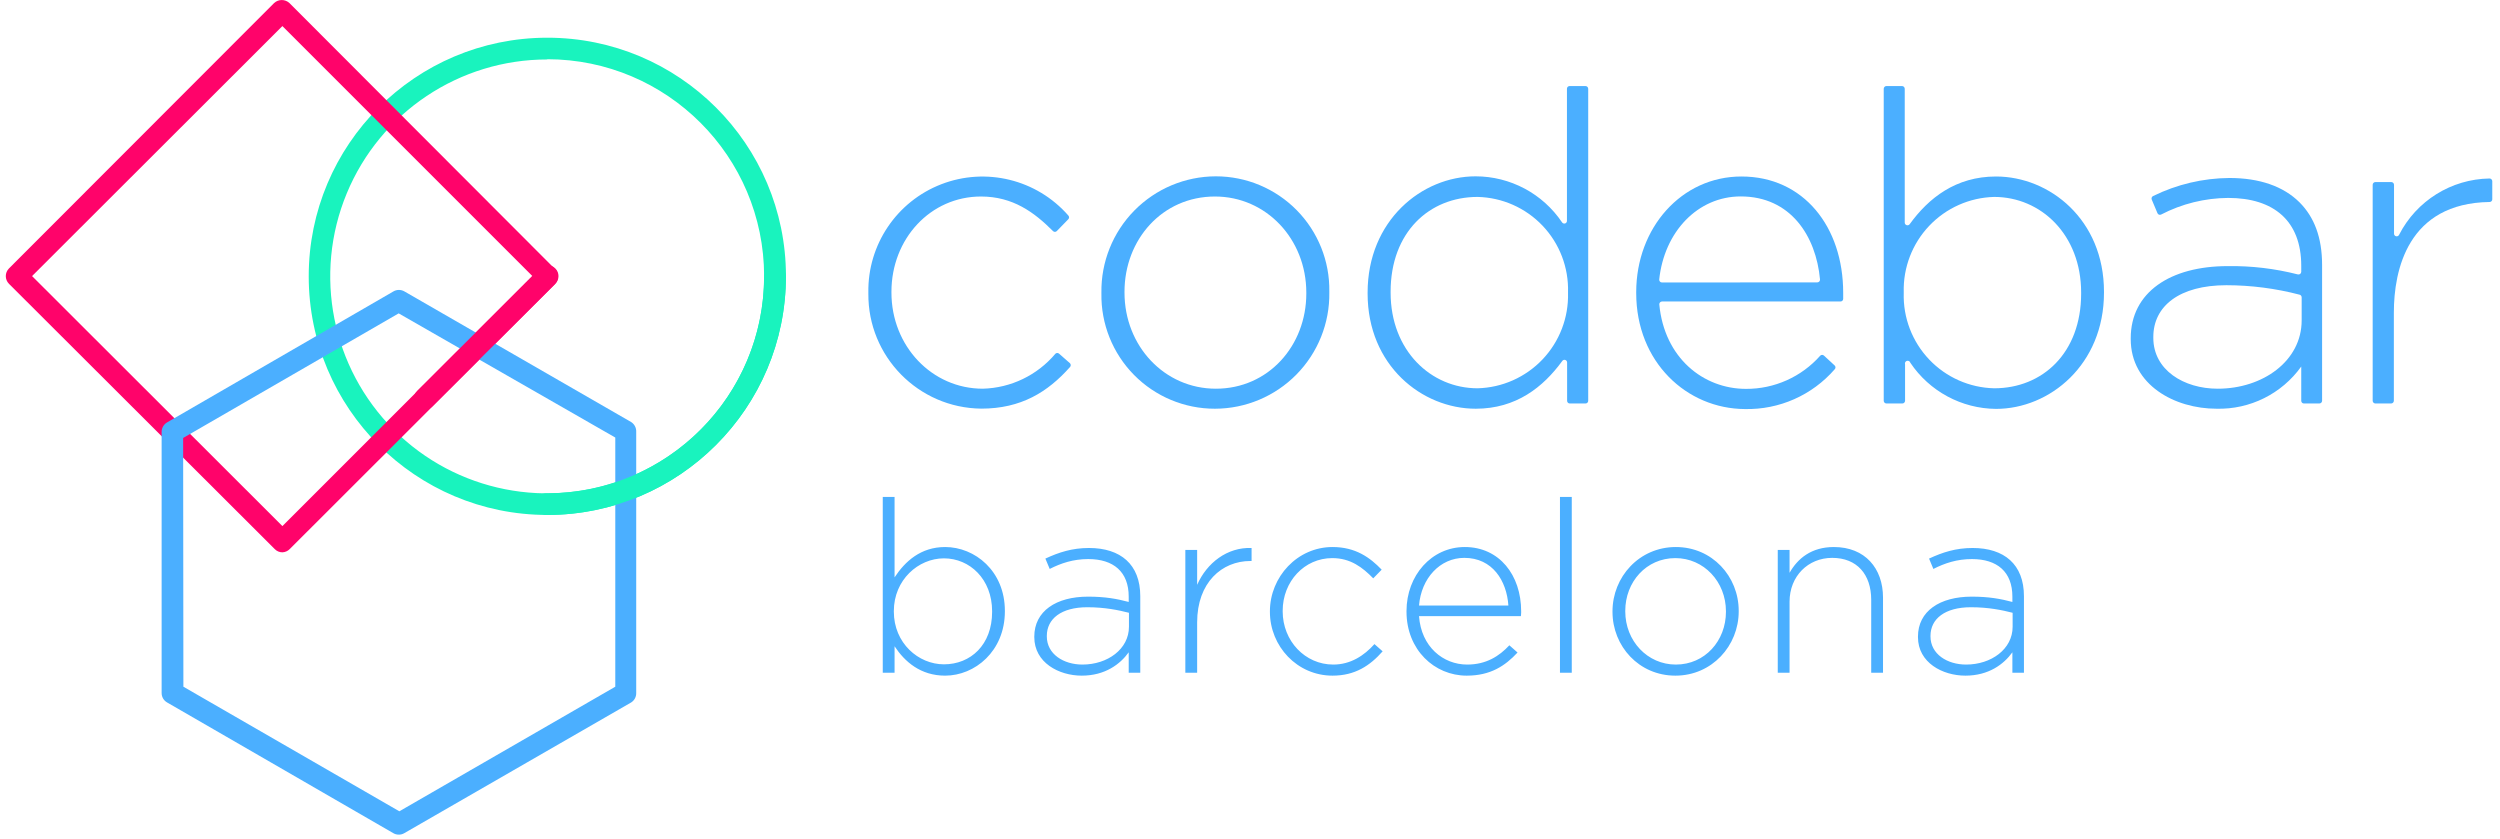<?xml version="1.0" encoding="UTF-8"?>
<svg width="301px" height="101px" viewBox="0 0 301 101" version="1.1" xmlns="http://www.w3.org/2000/svg" xmlns:xlink="http://www.w3.org/1999/xlink">
    <title>Untitled</title>
    <g id="Page-1" stroke="none" stroke-width="1" fill="none" fill-rule="evenodd">
        <g id="logo" transform="translate(0.698, 0.003)" fill-rule="nonzero">
            <path d="M65.202,61.997 C49.339,61.997 36.478,49.14 36.472,33.277 C36.467,17.413 49.319,4.548 65.182,4.537 C81.046,4.526 93.916,17.373 93.932,33.237 C93.932,49.109 81.074,61.98 65.202,61.997 Z M65.202,7.157 C54.632,7.149 45.099,13.512 41.053,23.276 C37.006,33.041 39.243,44.282 46.72,51.753 C54.197,59.225 65.44,61.453 75.201,57.399 C84.963,53.345 91.319,43.807 91.302,33.237 C91.286,18.827 79.612,7.149 65.202,7.127 L65.202,7.157 Z" id="Shape" fill="#19F3BE"></path>
            <path d="M33.302,66.497 C32.955,66.498 32.623,66.357 32.382,66.107 L0.382,34.167 C-0.127,33.655 -0.127,32.828 0.382,32.317 L32.302,0.367 C32.822,-0.122 33.633,-0.122 34.152,0.367 L66.102,32.367 C66.612,32.878 66.612,33.705 66.102,34.217 L34.182,66.107 C33.949,66.344 33.635,66.483 33.302,66.497 L33.302,66.497 Z M3.162,33.237 L33.302,63.337 L63.402,33.237 L33.302,3.137 L3.162,33.237 Z" id="Shape" fill="#FF036A"></path>
            <path d="M47.302,100.487 C47.073,100.487 46.848,100.425 46.652,100.307 L19.412,84.567 C19.009,84.334 18.761,83.903 18.762,83.437 L18.762,51.997 C18.763,51.529 19.01,51.096 19.412,50.857 L46.682,35.077 C47.085,34.847 47.58,34.847 47.982,35.077 L75.302,50.817 C75.698,51.075 75.926,51.525 75.902,51.997 L75.902,83.437 C75.914,83.893 75.687,84.321 75.302,84.567 L47.982,100.307 C47.778,100.431 47.542,100.493 47.302,100.487 Z M21.382,82.677 L47.382,97.677 L73.382,82.677 L73.382,52.677 L47.302,37.727 L21.352,52.727 L21.382,82.677 Z" id="Shape" fill="#4BAFFF"></path>
            <path d="M65.202,61.997 C64.709,62.04 64.233,61.801 63.973,61.379 C63.713,60.958 63.713,60.426 63.973,60.004 C64.233,59.582 64.709,59.343 65.202,59.387 C79.627,59.365 91.308,47.662 91.302,33.237 C91.302,32.513 91.889,31.927 92.612,31.927 C93.336,31.927 93.922,32.513 93.922,33.237 C93.922,49.105 81.07,61.975 65.202,61.997 Z" id="Path" fill="#19F3BE"></path>
            <path d="M50.442,49.297 C50.097,49.3 49.765,49.163 49.522,48.917 C49.013,48.405 49.013,47.578 49.522,47.067 L64.302,32.317 C64.813,31.803 65.644,31.801 66.157,32.312 C66.671,32.823 66.673,33.653 66.162,34.167 L51.372,48.917 C51.127,49.165 50.791,49.302 50.442,49.297 L50.442,49.297 Z" id="Path" fill="#FF036A"></path>
        </g>
        <g id="codebar" transform="translate(104.548, 10.36)" fill="#4BAFFF" fill-rule="nonzero">
            <path d="M0.002,24.98 L0.002,24.87 C-0.096,19.106 3.415,13.895 8.793,11.819 C14.17,9.743 20.272,11.245 24.072,15.58 C24.134,15.64 24.169,15.723 24.169,15.81 C24.169,15.897 24.134,15.98 24.072,16.04 L22.692,17.46 C22.632,17.522 22.549,17.558 22.462,17.558 C22.375,17.558 22.292,17.522 22.232,17.46 C19.982,15.21 17.412,13.3 13.562,13.3 C7.492,13.3 2.782,18.38 2.782,24.77 L2.782,24.87 C2.782,31.31 7.652,36.44 13.782,36.44 C17.163,36.351 20.344,34.818 22.522,32.23 C22.647,32.107 22.847,32.107 22.972,32.23 L24.272,33.37 C24.335,33.432 24.37,33.517 24.37,33.605 C24.37,33.693 24.335,33.778 24.272,33.84 C21.602,36.84 18.392,38.84 13.602,38.84 C6.021,38.763 -0.065,32.561 0.002,24.98 L0.002,24.98 Z" id="Path"></path>
            <path d="M28.062,24.98 L28.062,24.87 C28.009,21.181 29.435,17.624 32.022,14.993 C34.609,12.363 38.142,10.878 41.832,10.87 C45.495,10.867 49.006,12.335 51.576,14.945 C54.147,17.555 55.561,21.087 55.502,24.75 L55.502,24.85 C55.558,28.54 54.133,32.099 51.545,34.73 C48.957,37.361 45.423,38.845 41.732,38.85 C38.07,38.856 34.559,37.39 31.988,34.782 C29.418,32.173 28.003,28.642 28.062,24.98 L28.062,24.98 Z M52.732,24.98 L52.732,24.87 C52.732,18.43 47.912,13.3 41.732,13.3 C35.392,13.3 30.842,18.48 30.842,24.77 L30.842,24.87 C30.842,31.31 35.662,36.44 41.842,36.44 C48.172,36.44 52.732,31.26 52.732,24.98 L52.732,24.98 Z" id="Shape"></path>
            <path d="M60.112,24.98 L60.112,24.87 C60.112,16.18 66.652,10.87 73.112,10.87 C77.287,10.872 81.188,12.948 83.522,16.41 C83.6,16.533 83.752,16.589 83.891,16.544 C84.03,16.499 84.121,16.366 84.112,16.22 L84.112,0.33 C84.109,0.243 84.142,0.159 84.202,0.097 C84.262,0.035 84.345,0 84.432,0 L86.342,0 C86.524,0 86.672,0.148 86.672,0.33 L86.672,37.89 C86.675,37.978 86.641,38.064 86.578,38.126 C86.516,38.189 86.43,38.223 86.342,38.22 L84.452,38.22 C84.365,38.22 84.282,38.185 84.222,38.123 C84.162,38.061 84.129,37.977 84.132,37.89 L84.132,33.3 C84.141,33.154 84.05,33.021 83.911,32.976 C83.772,32.931 83.62,32.987 83.542,33.11 C81.252,36.25 77.992,38.85 73.132,38.85 C66.652,38.85 60.112,33.64 60.112,24.98 Z M84.242,24.92 L84.242,24.82 C84.328,21.852 83.227,18.973 81.183,16.82 C79.139,14.667 76.32,13.418 73.352,13.35 C67.542,13.35 62.882,17.59 62.882,24.77 L62.882,24.87 C62.882,31.87 67.752,36.39 73.352,36.39 C76.317,36.314 79.131,35.063 81.174,32.911 C83.216,30.76 84.32,27.885 84.242,24.92 Z" id="Shape"></path>
            <path d="M92.452,24.92 L92.452,24.82 C92.452,17.07 97.902,10.89 105.122,10.89 C112.612,10.89 117.372,16.96 117.372,24.89 C117.372,25.23 117.372,25.41 117.372,25.64 C117.361,25.809 117.221,25.94 117.052,25.94 L95.552,25.94 C95.461,25.942 95.375,25.982 95.314,26.051 C95.253,26.119 95.224,26.209 95.232,26.3 C95.842,32.73 100.532,36.46 105.672,36.46 C109.089,36.477 112.347,35.019 114.612,32.46 C114.737,32.337 114.937,32.337 115.062,32.46 L116.342,33.64 C116.408,33.701 116.445,33.786 116.445,33.875 C116.445,33.964 116.408,34.049 116.342,34.11 C113.628,37.23 109.666,38.982 105.532,38.89 C98.542,38.85 92.452,33.25 92.452,24.92 Z M114.252,23.64 C114.343,23.64 114.43,23.603 114.493,23.536 C114.555,23.47 114.588,23.381 114.582,23.29 C114.102,18.03 111.022,13.29 105.032,13.29 C99.852,13.29 95.822,17.56 95.222,23.29 C95.214,23.383 95.245,23.474 95.307,23.543 C95.37,23.612 95.459,23.65 95.552,23.65 L114.252,23.64 Z" id="Shape"></path>
            <path d="M124.822,33.5 L124.822,37.89 C124.822,38.072 124.674,38.22 124.492,38.22 L122.582,38.22 C122.4,38.22 122.252,38.072 122.252,37.89 L122.252,0.33 C122.252,0.242 122.287,0.159 122.349,0.097 C122.411,0.035 122.494,3.8225906e-08 122.582,3.8225906e-08 L124.452,3.8225906e-08 C124.54,3.8225906e-08 124.623,0.035 124.685,0.097 C124.747,0.159 124.782,0.242 124.782,0.33 L124.782,16.44 C124.783,16.58 124.873,16.704 125.006,16.749 C125.139,16.794 125.286,16.751 125.372,16.64 C127.652,13.49 130.922,10.89 135.772,10.89 C142.212,10.89 148.772,16.07 148.772,24.77 L148.772,24.87 C148.772,33.56 142.222,38.87 135.772,38.87 C131.625,38.836 127.762,36.755 125.452,33.31 C125.418,33.197 125.327,33.112 125.212,33.085 C125.098,33.058 124.978,33.094 124.897,33.18 C124.817,33.265 124.788,33.387 124.822,33.5 L124.822,33.5 Z M146.022,24.98 L146.022,24.87 C146.022,17.87 141.162,13.35 135.552,13.35 C132.587,13.426 129.773,14.677 127.73,16.829 C125.688,18.98 124.584,21.855 124.662,24.82 L124.662,24.92 C124.576,27.888 125.677,30.767 127.721,32.92 C129.765,35.073 132.584,36.322 135.552,36.39 C141.362,36.39 146.022,32.15 146.022,24.98 Z" id="Shape"></path>
            <path d="M151.992,30.47 L151.992,30.37 C151.992,24.82 156.762,21.68 163.672,21.68 C166.517,21.638 169.355,21.975 172.112,22.68 C172.209,22.704 172.312,22.683 172.391,22.623 C172.471,22.563 172.519,22.47 172.522,22.37 L172.522,21.64 C172.522,16.24 169.222,13.47 163.722,13.47 C160.912,13.49 158.146,14.175 155.652,15.47 C155.573,15.51 155.481,15.516 155.397,15.486 C155.314,15.455 155.247,15.392 155.212,15.31 L154.522,13.67 C154.452,13.504 154.528,13.313 154.692,13.24 C157.553,11.834 160.694,11.092 163.882,11.07 C167.492,11.07 170.372,12.07 172.312,14 C174.092,15.78 175.032,18.24 175.032,21.54 L175.032,37.89 C175.032,38.072 174.884,38.22 174.702,38.22 L172.842,38.22 C172.755,38.22 172.672,38.185 172.612,38.123 C172.552,38.061 172.519,37.977 172.522,37.89 L172.522,33.77 C170.173,37.053 166.348,38.956 162.312,38.85 C157.332,38.85 151.992,36.02 151.992,30.47 Z M172.572,28.22 L172.572,25.44 C172.572,25.289 172.469,25.157 172.322,25.12 C169.446,24.367 166.485,23.984 163.512,23.98 C157.862,23.98 154.712,26.49 154.712,30.21 L154.712,30.32 C154.712,34.19 158.382,36.44 162.462,36.44 C167.912,36.44 172.572,33.09 172.572,28.22 Z" id="Shape"></path>
            <path d="M183.672,27.28 L183.672,37.89 C183.672,38.072 183.524,38.22 183.342,38.22 L181.452,38.22 C181.27,38.22 181.122,38.072 181.122,37.89 L181.122,11.89 C181.122,11.708 181.27,11.56 181.452,11.56 L183.362,11.56 C183.544,11.56 183.692,11.708 183.692,11.89 L183.692,17.76 C183.685,17.913 183.787,18.05 183.935,18.086 C184.084,18.123 184.238,18.049 184.302,17.91 C186.399,13.81 190.587,11.202 195.192,11.13 C195.374,11.13 195.522,11.278 195.522,11.46 L195.522,13.64 C195.522,13.817 195.379,13.96 195.202,13.96 C185.342,14.1 183.672,22.16 183.672,27.28 Z" id="Path"></path>
        </g>
        <path d="M113.796,81.348 C117.362,81.348 120.987,78.419 120.987,73.605 L120.987,73.547 C120.987,68.733 117.362,65.862 113.796,65.862 C110.867,65.862 108.981,67.573 107.706,69.516 L107.706,59.83 L106.284,59.83 L106.284,81 L107.706,81 L107.706,77.81 C108.924,79.666 110.838,81.348 113.796,81.348 Z M113.65,79.985 C110.576,79.985 107.618,77.433 107.618,73.634 L107.618,73.576 C107.618,69.806 110.576,67.225 113.65,67.225 C116.754,67.225 119.451,69.719 119.451,73.605 L119.451,73.663 C119.451,77.636 116.87,79.985 113.65,79.985 Z M130.242,81.348 C133.055,81.348 134.882,79.956 135.897,78.535 L135.897,81 L137.289,81 L137.289,71.778 C137.289,67.95 134.911,65.978 131.112,65.978 C129.082,65.978 127.487,66.5 125.863,67.254 L126.385,68.501 C127.748,67.805 129.227,67.312 131.025,67.312 C134.07,67.312 135.897,68.849 135.897,71.836 L135.897,72.474 C134.476,72.097 133.055,71.836 130.996,71.836 C127.168,71.836 124.529,73.576 124.529,76.65 L124.529,76.708 C124.529,79.782 127.487,81.348 130.242,81.348 Z M130.329,80.014 C128.067,80.014 126.037,78.767 126.037,76.621 L126.037,76.563 C126.037,74.504 127.777,73.112 130.909,73.112 C133.026,73.112 134.679,73.46 135.926,73.779 L135.926,75.461 C135.926,78.158 133.345,80.014 130.329,80.014 Z M144.136,81 L144.136,74.939 C144.136,70.125 147.123,67.544 150.545,67.544 L150.69,67.544 L150.69,65.978 C147.761,65.862 145.296,67.776 144.136,70.415 L144.136,66.21 L142.715,66.21 L142.715,81 L144.136,81 Z M160.437,81.348 C163.163,81.348 164.961,80.13 166.469,78.419 L165.483,77.549 C164.236,78.941 162.612,80.014 160.524,80.014 C157.131,80.014 154.434,77.172 154.434,73.605 L154.434,73.547 C154.434,70.009 157.044,67.196 160.408,67.196 C162.612,67.196 164.062,68.327 165.338,69.632 L166.353,68.588 C164.961,67.138 163.221,65.862 160.437,65.862 C156.203,65.862 152.897,69.458 152.897,73.605 L152.897,73.663 C152.897,77.81 156.174,81.348 160.437,81.348 Z M176.593,81.348 C179.435,81.348 181.204,80.188 182.712,78.564 L181.726,77.694 C180.508,78.999 178.942,80.014 176.651,80.014 C173.751,80.014 171.112,77.868 170.851,74.185 L183.118,74.185 C183.142,73.999 183.146,73.907 183.147,73.773 L183.147,73.605 C183.147,69.226 180.508,65.862 176.361,65.862 C172.359,65.862 169.343,69.284 169.343,73.576 L169.343,73.634 C169.343,78.245 172.707,81.348 176.593,81.348 Z M181.61,72.909 L170.851,72.909 C171.112,69.632 173.374,67.167 176.303,67.167 C179.696,67.167 181.407,69.922 181.61,72.909 Z M189.241,81 L189.241,59.83 L187.82,59.83 L187.82,81 L189.241,81 Z M201.714,81.348 C206.122,81.348 209.341,77.752 209.341,73.605 L209.341,73.547 C209.341,69.4 206.151,65.862 201.772,65.862 C197.364,65.862 194.145,69.458 194.145,73.605 L194.145,73.663 C194.145,77.81 197.335,81.348 201.714,81.348 Z M201.772,80.014 C198.35,80.014 195.682,77.172 195.682,73.605 L195.682,73.547 C195.682,70.067 198.205,67.196 201.714,67.196 C205.136,67.196 207.804,70.038 207.804,73.605 L207.804,73.663 C207.804,77.143 205.281,80.014 201.772,80.014 Z M215.463,81 L215.463,72.445 C215.463,69.371 217.696,67.167 220.596,67.167 C223.583,67.167 225.294,69.168 225.294,72.213 L225.294,81 L226.715,81 L226.715,71.952 C226.715,68.414 224.54,65.862 220.799,65.862 C218.102,65.862 216.449,67.225 215.463,68.965 L215.463,66.21 L214.042,66.21 L214.042,81 L215.463,81 Z M236.636,81.348 C239.449,81.348 241.276,79.956 242.291,78.535 L242.291,81 L243.683,81 L243.683,71.778 C243.683,67.95 241.305,65.978 237.506,65.978 C235.476,65.978 233.881,66.5 232.257,67.254 L232.779,68.501 C234.142,67.805 235.621,67.312 237.419,67.312 C240.464,67.312 242.291,68.849 242.291,71.836 L242.291,72.474 C240.87,72.097 239.449,71.836 237.39,71.836 C233.562,71.836 230.923,73.576 230.923,76.65 L230.923,76.708 C230.923,79.782 233.881,81.348 236.636,81.348 Z M236.723,80.014 C234.461,80.014 232.431,78.767 232.431,76.621 L232.431,76.563 C232.431,74.504 234.171,73.112 237.303,73.112 C239.42,73.112 241.073,73.46 242.32,73.779 L242.32,75.461 C242.32,78.158 239.739,80.014 236.723,80.014 Z" id="barcelona" fill="#4BAFFF" fill-rule="nonzero"></path>
    </g>
</svg>